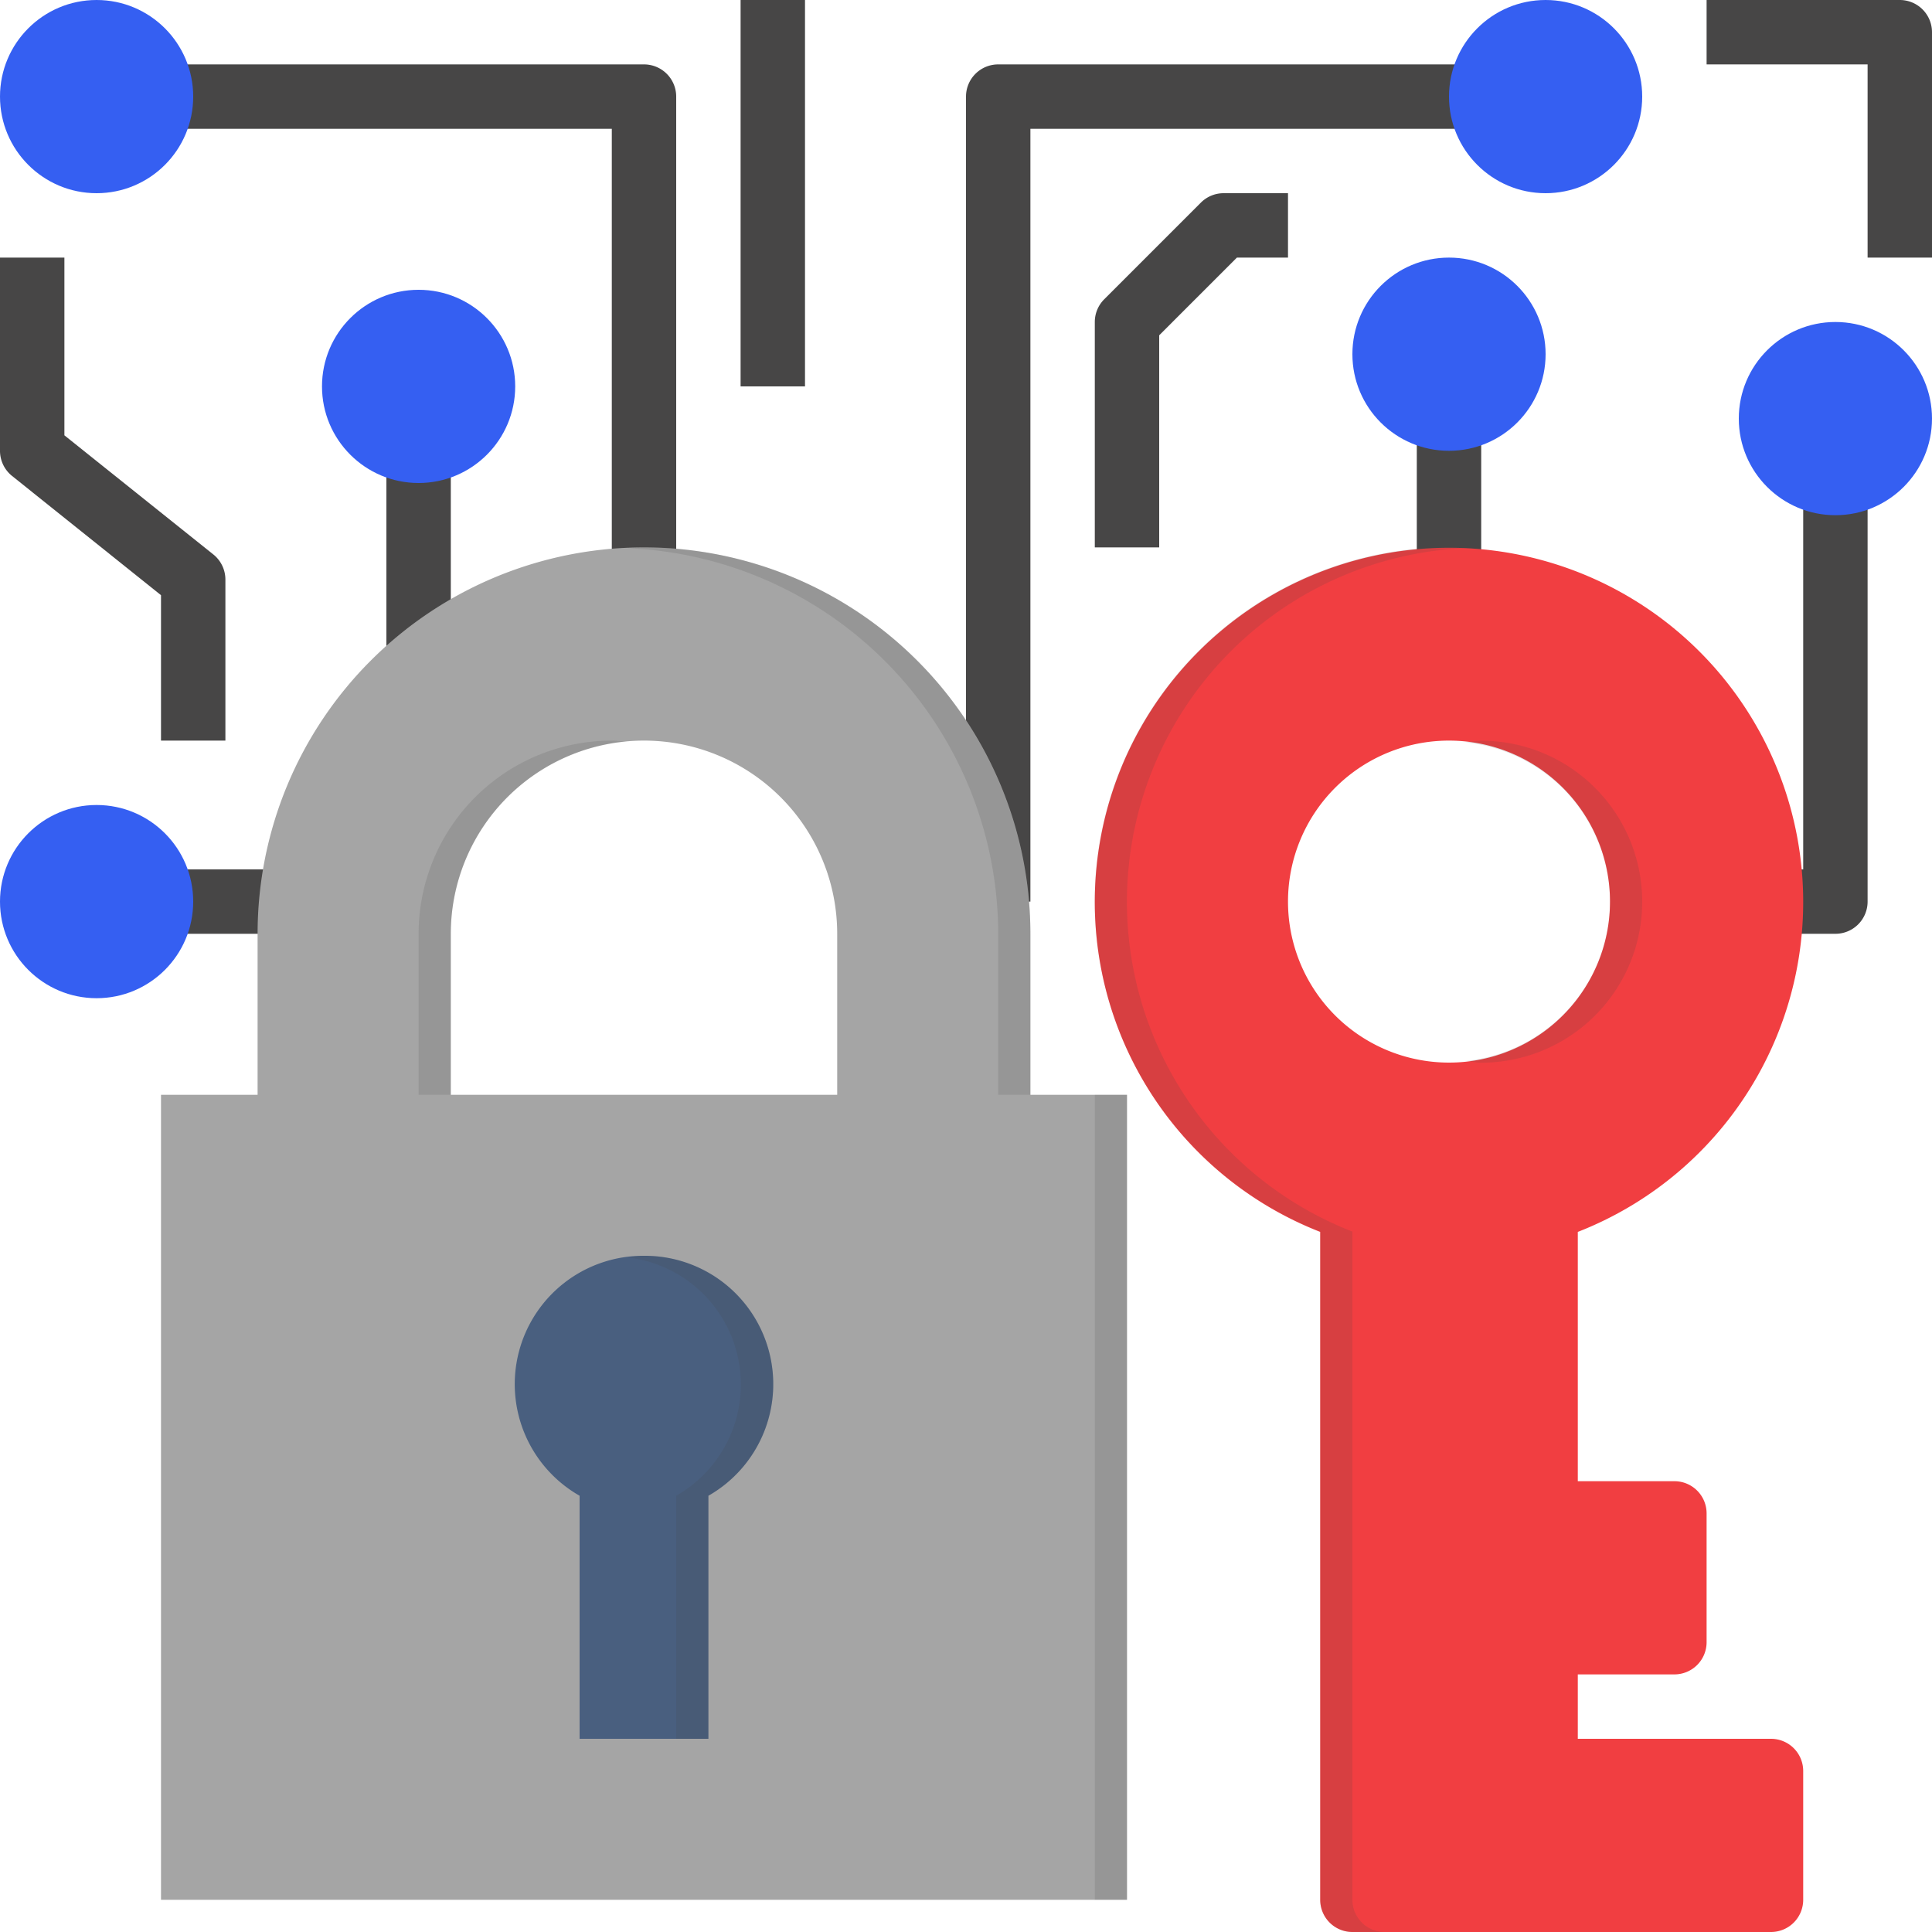 <svg xmlns="http://www.w3.org/2000/svg" viewBox="0 0 186 186">
  <defs>
    <style>
      .cls-1, .cls-6 {
        fill: #474646;
      }

      .cls-2 {
        fill: #a5a5a5;
      }

      .cls-3 {
        fill: #495f7f;
      }

      .cls-4 {
        fill: #355ff2;
      }

      .cls-5 {
        fill: #f13e41;
      }

      .cls-6 {
        opacity: 0.15;
        isolation: isolate;
      }
    </style>
  </defs>
  <title>crypto-icon</title>
  <g id="Layer_2" data-name="Layer 2">
    <g id="section">
      <g>
        <rect class="cls-1" x="15.5" y="83.7" width="12.4" height="6.2"/>
        <path class="cls-1" d="M65.1,55.8H58.9V12.4H15.5V6.2H62a3.1,3.1,0,0,1,3.1,3.1Z"/>
        <rect class="cls-1" x="37.2" y="43.4" width="6.2" height="20.2"/>
        <path class="cls-1" d="M99.2,86.8H93V9.3a3.1,3.1,0,0,1,3.1-3.1h46.5v6.2H99.2Z"/>
      </g>
      <path class="cls-2" d="M99.2,105.4V89.9a37.2,37.2,0,0,0-74.4,0v15.5H15.5v77.5h93V105.4Zm-18.6,0H43.4V89.9a18.6,18.6,0,0,1,37.2,0Z"/>
      <path class="cls-3" d="M62,120.9A12.36,12.36,0,0,0,55.8,144V167.4H68.2V144A12.36,12.36,0,0,0,62,120.9Z"/>
      <g>
        <rect class="cls-1" x="136.4" y="40.3" width="6.2" height="15.5"/>
        <path class="cls-1" d="M176.7,89.9h-6.2V83.7h3.1V46.5h6.2V86.8A3.1,3.1,0,0,1,176.7,89.9Z"/>
      </g>
      <g>
        <circle class="cls-4" cx="9.3" cy="86.8" r="9.3"/>
        <circle class="cls-4" cx="40.3" cy="37.2" r="9.3"/>
        <circle class="cls-4" cx="9.3" cy="9.3" r="9.3"/>
        <circle class="cls-4" cx="148.8" cy="9.3" r="9.3"/>
        <circle class="cls-4" cx="139.5" cy="34.1" r="9.3"/>
        <circle class="cls-4" cx="176.7" cy="40.3" r="9.3"/>
      </g>
      <g>
        <path class="cls-1" d="M111.6,52.7h-6.2V31a3.09,3.09,0,0,1,.91-2.19l9.3-9.3a3.09,3.09,0,0,1,2.19-.91H124v6.2h-4.92l-7.48,7.48Z"/>
        <rect class="cls-1" x="71.3" width="6.2" height="37.2"/>
        <path class="cls-1" d="M21.7,71.3H15.5v-14L1.16,45.82A3.1,3.1,0,0,1,0,43.4V24.8H6.2V41.91L20.54,53.38A3.1,3.1,0,0,1,21.7,55.8V71.3Z"/>
        <path class="cls-1" d="M186,24.8h-6.2V6.2H164.3V0h18.6A3.1,3.1,0,0,1,186,3.1Z"/>
      </g>
      <path class="cls-5" d="M170.5,167.4H151.9v-6.2h9.3a3.1,3.1,0,0,0,3.1-3.1V145.7a3.1,3.1,0,0,0-3.1-3.1h-9.3v-24a34.1,34.1,0,1,0-24.8,0V182.9a3.1,3.1,0,0,0,3.1,3.1h40.3a3.1,3.1,0,0,0,3.1-3.1V170.5A3.1,3.1,0,0,0,170.5,167.4Zm-31-96.1A15.5,15.5,0,1,1,124,86.8,15.5,15.5,0,0,1,139.5,71.3Z"/>
      <g>
        <path class="cls-6" d="M155,86.8a15.45,15.45,0,0,1-13.95,15.35c.52,0,1,.16,1.55.16a15.5,15.5,0,1,0,0-31c-.53,0-1,.11-1.55.16A15.45,15.45,0,0,1,155,86.8Z"/>
        <path class="cls-6" d="M130.2,182.9V118.57a34.08,34.08,0,0,1,10.85-65.8c-.52,0-1-.08-1.55-.08a34.1,34.1,0,0,0-12.4,65.87V182.9a3.1,3.1,0,0,0,3.1,3.1h3.1A3.1,3.1,0,0,1,130.2,182.9Z"/>
        <path class="cls-6" d="M96.1,89.9v15.5h3.1V89.9A37.24,37.24,0,0,0,62,52.7c-.52,0-1,.06-1.55.08A37.21,37.21,0,0,1,96.1,89.9Z"/>
        <rect class="cls-6" x="105.4" y="105.4" width="3.1" height="77.5"/>
        <path class="cls-6" d="M40.3,89.9v15.5h3.1V89.9a18.6,18.6,0,0,1,17-18.52c-.51,0-1-.08-1.55-.08A18.6,18.6,0,0,0,40.3,89.9Z"/>
        <path class="cls-6" d="M62,120.9a12.9,12.9,0,0,0-1.55.16A12.32,12.32,0,0,1,65.1,144v23.4h3.1V144A12.36,12.36,0,0,0,62,120.9Z"/>
      </g>
    </g>
  </g>
</svg>

